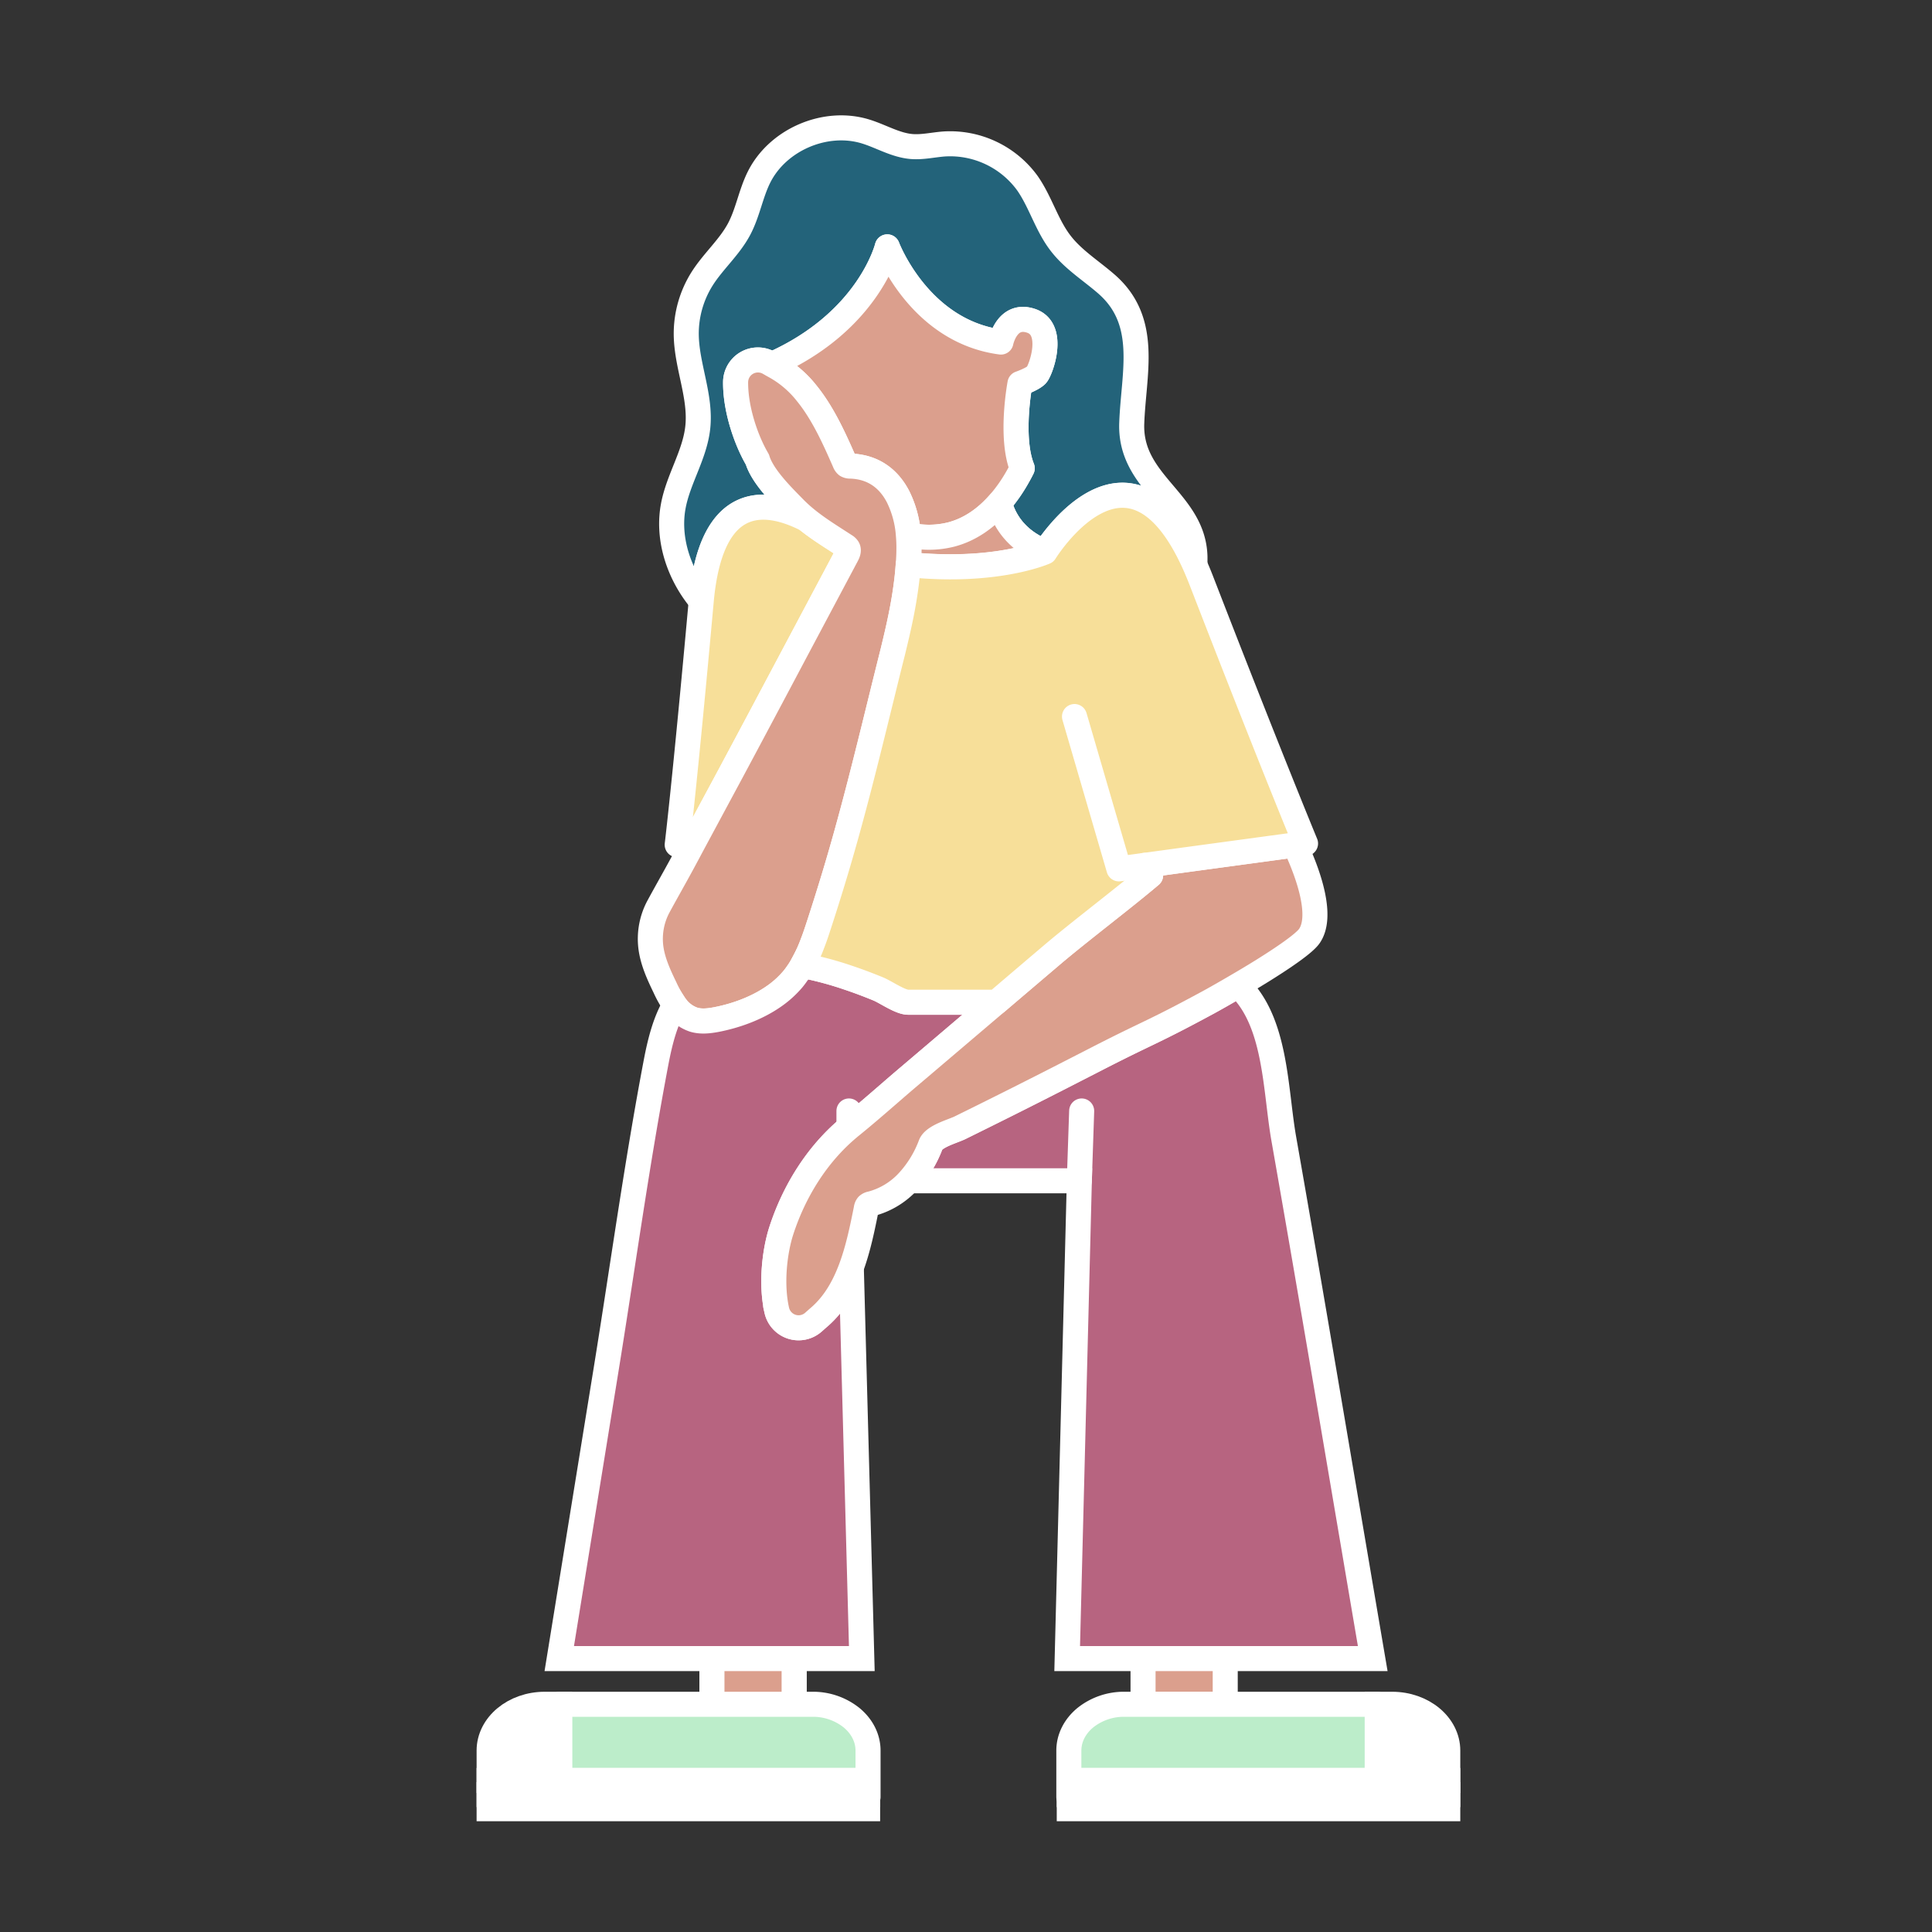 <svg xmlns="http://www.w3.org/2000/svg" viewBox="0 0 1080 1080"><rect x="0" y="0" width="1080" height="1080" fill="#333333" stroke="none"/><defs><style>.cls-1{fill:#db9f8d;}.cls-1,.cls-2,.cls-3,.cls-4,.cls-5,.cls-6,.cls-7,.cls-8{stroke:#fff;stroke-width:14px;}.cls-1,.cls-2,.cls-3,.cls-4,.cls-5,.cls-6,.cls-8{stroke-linecap:round;}.cls-1,.cls-2,.cls-3,.cls-4,.cls-6{stroke-linejoin:round;}.cls-2{fill:none;}.cls-3{fill:#23637a;}.cls-4{fill:#f7df99;}.cls-5{fill:#b76480;}.cls-5,.cls-7,.cls-8{stroke-miterlimit:10;}.cls-6{fill:#bcedca;}.cls-7,.cls-8{fill:#fff;}</style></defs><title>sketch0</title><g id="Camada_3" data-name="Camada 3"><path class="cls-1" d="M584.15,308.52s-27.16,12.15-76.43,7.05c.21-2.87.32-5.75.37-8.64a78.12,78.12,0,0,0-.27-7.92,50.86,50.86,0,0,0,23.95-.23c10.38-2.73,19.35-9,26.87-17.63C561,290,567.26,301.89,584.15,308.52Z"/><path class="cls-1" d="M584.15,308.52s-27.16,12.15-76.43,7.05c.21-2.87.32-5.75.37-8.64a78.12,78.12,0,0,0-.27-7.92,50.86,50.86,0,0,0,23.95-.23c10.38-2.73,19.35-9,26.87-17.63C561,290,567.26,301.89,584.15,308.52Z"/><line class="cls-2" x1="474.04" y1="630.78" x2="473.29" y2="590.16"/><line class="cls-2" x1="605.7" y1="590.16" x2="605.51" y2="595.77"/><rect class="cls-1" x="397.98" y="927.17" width="45.94" height="26.57"/><path class="cls-3" d="M667.92,315.74c-37.09-83.16-83.77-7.22-83.77-7.22-16.89-6.63-23.2-18.5-25.51-27.37a87.15,87.15,0,0,0,9.88-14c1-1.74,2-3.54,2.9-5.38-6.94-17.47-1.25-47.37-1.25-47.37s6.83-2.38,9.19-4.74,10.89-25.55-2.83-30.28-17,11.82-17,11.82C513.72,185.17,496,138,496,138s-10.1,41.7-64.58,65.77c-.59-.33-1.16-.63-1.73-1a12.49,12.49,0,0,0-18.5,10.8c-.12,15.5,6.1,33,12.18,43.29,2.84,9.51,13.89,20.33,20.65,27.24a80.92,80.92,0,0,0,6.82,6.18C427.33,278.36,397.36,275.9,392,336c-1.21-1.45-2.31-2.88-3.37-4.34-10.07-14-15.42-31.83-12.26-48.77,2.81-15.13,12.05-28.66,13.69-44,1.87-17.37-6.24-34.35-6.44-51.81a57.65,57.65,0,0,1,9-31.47c6.17-9.66,15.14-17.39,20.53-27.5,4.83-9.09,6.47-19.57,11-28.8,10.4-21.18,37.16-32.74,59.71-25.81,8.65,2.65,16.69,7.66,25.71,8.41,6.1.5,12.2-1,18.32-1.44a53.41,53.41,0,0,1,46.49,22C581.71,113,585.13,126,593,136.11c7,9.07,17,15.24,25.65,22.8,23.85,20.94,15,49.74,14,77.72-1.2,33.69,34.45,43.22,35.34,74.51C668,312.72,668,314.26,667.92,315.74Z"/><path class="cls-1" d="M584.15,308.52s-27.16,12.15-76.43,7.05c.21-2.87.32-5.75.37-8.64a78.12,78.12,0,0,0-.27-7.92,50.86,50.86,0,0,0,23.95-.23c10.38-2.73,19.35-9,26.87-17.63C561,290,567.26,301.89,584.15,308.52Z"/><path class="cls-1" d="M570.17,214.4s-5.69,29.9,1.25,47.37c-.93,1.84-1.89,3.64-2.9,5.38a87.15,87.15,0,0,1-9.88,14c-7.52,8.62-16.49,14.9-26.87,17.63a50.86,50.86,0,0,1-23.95.23,57.48,57.48,0,0,0-5.79-21.4c-5-9.63-13.45-16.65-26.56-17.06a4,4,0,0,1-2.15-.47,3.86,3.86,0,0,1-1.12-1.66c-5.64-12.85-12-27.16-21.19-38.51a58.58,58.58,0,0,0-17.27-14.85l-2.34-1.3C485.88,179.69,496,138,496,138s17.74,47.18,63.52,53.21c0,0,3.3-16.55,17-11.82s5.2,27.91,2.83,30.28S570.17,214.4,570.17,214.4Z"/><path class="cls-1" d="M584.15,308.52s-27.16,12.15-76.43,7.05c.21-2.87.32-5.75.37-8.64a78.12,78.12,0,0,0-.27-7.92,50.86,50.86,0,0,0,23.95-.23c10.38-2.73,19.35-9,26.87-17.63C561,290,567.26,301.89,584.15,308.52Z"/><path class="cls-4" d="M473.24,310.56q-14.31,26.9-28.62,53.83-9.51,17.88-19,35.77Q417.3,415.75,409,431.32q-11,20.44-22,40.9h-8.44s4.26-34.77,13.42-136.15v0c5.41-60.14,35.38-57.68,58.87-45.73,0,0,0,0,0,0,6.73,5.46,14.13,9.95,21.49,14.75a4.48,4.48,0,0,1,1.59,1.46C474.58,307.79,473.91,309.3,473.24,310.56Z"/><path class="cls-1" d="M508.09,306.93c0,2.89-.16,5.77-.37,8.64-.39,5.82-1.11,11.57-2,17.31-1.67,10.59-4.08,21.05-6.63,31.51-1.5,6.06-3,12.13-4.54,18.21-9.12,37-18,74-29.19,110.45q-3.61,11.82-7.43,23.55c-.9,2.74-1.79,5.47-2.77,8.18q-.36,1-.75,2c-.92,2.48-1.93,5-3.05,7.35-.22.47-.44.94-.67,1.4-.68,1.39-1.4,2.76-2.18,4.11-.37.67-.76,1.32-1.17,2,0,0,0,.05-.05.06-.39.65-.81,1.27-1.25,1.89a43.4,43.4,0,0,1-2.88,3.82,54.51,54.51,0,0,1-10.29,9.34c-9.58,6.74-21.31,11-32.4,13.15-4.24.82-8.72,1.34-12.85,0a20.41,20.41,0,0,1-9.74-7.22c-.23-.29-.45-.58-.65-.89a63.07,63.07,0,0,1-5.5-9.76c-3.61-7.46-7.15-15.15-8-23.4a38.27,38.27,0,0,1,4.39-21.94c4.26-7.87,8.73-15.66,13-23.55,2-3.66,3.93-7.3,5.9-11q11-20.45,22-40.9,8.34-15.56,16.63-31.16,9.53-17.88,19-35.77,14.33-26.94,28.62-53.83c.67-1.26,1.34-2.77.67-4a4.48,4.48,0,0,0-1.59-1.46c-7.36-4.8-14.76-9.29-21.49-14.75,0,0,0,0,0,0a80.92,80.92,0,0,1-6.82-6.18c-6.76-6.91-17.81-17.73-20.65-27.24-6.08-10.29-12.3-27.79-12.18-43.29a12.49,12.49,0,0,1,18.5-10.8c.57.33,1.14.63,1.73,1l2.34,1.3A58.58,58.58,0,0,1,451,219.91c9.22,11.35,15.55,25.66,21.19,38.51a3.86,3.86,0,0,0,1.12,1.66,4,4,0,0,0,2.15.47C488.58,261,497,268,502,277.61a57.48,57.48,0,0,1,5.79,21.4A78.12,78.12,0,0,1,508.09,306.93Z"/><path class="cls-5" d="M596.56,927.17l6.8-267.11H508a62.93,62.93,0,0,0,12.32-20.19c1.84-4.73,12.3-7.44,16.4-9.46q12.63-6.23,25.27-12.54,19.37-9.69,38.67-19.6l10-5.12C643,576.48,642.78,578,674.78,560.69c3.05-1.64,9.62-5.33,17.29-9.84,21.47,20,20.72,58.24,25.57,85.72,13.69,77.77,26.83,155.88,40.08,233.81q4.81,28.39,9.65,56.79Z"/><path class="cls-5" d="M557,560.24,513.3,597.43c-2.43,2.05-4.83,4.11-7.26,6.16-10.08,8.57-20,17.44-30.24,25.73-.59.47-1.19,1-1.76,1.46-17.53,14.77-30.12,35.23-37.21,56.89-3.74,11.37-6,29.79-2.6,44.9a12.49,12.49,0,0,0,20.38,6.59c1.17-1,2.32-2.07,3.51-3.09,8.39-7.32,13.85-17.11,17.76-27.7l5.88,218.8H312.63q13.11-80.89,26.22-161.78c9.25-57.18,17.09-114.62,27.9-171.54,2.27-11.9,5.13-22.93,10.46-32,.2.31.42.6.65.89a20.41,20.41,0,0,0,9.74,7.22c4.13,1.31,8.61.79,12.85,0,11.09-2.16,22.82-6.41,32.4-13.15a54.51,54.51,0,0,0,10.29-9.34A43.4,43.4,0,0,0,446,543.6c.44-.62.86-1.24,1.25-1.89,0,0,0-.05.05-.06.41-.65.8-1.3,1.17-2A189.63,189.63,0,0,1,474,546.46c5.67,1.9,11.28,4,16.83,6.29,4.37,1.79,12.33,7.49,16.89,7.49Z"/><line class="cls-2" x1="474.57" y1="621.04" x2="474.57" y2="660.05"/><line class="cls-2" x1="604.66" y1="621.04" x2="603.35" y2="660.05"/><path class="cls-1" d="M731.88,523.35c-3,4.21-14.67,12.15-26.83,19.7-4.39,2.71-8.85,5.38-13,7.8-7.67,4.51-14.24,8.2-17.29,9.84-32,17.3-31.82,15.79-64.17,32.46l-10,5.12q-19.29,9.91-38.67,19.6-12.62,6.32-25.27,12.54c-4.1,2-14.56,4.73-16.4,9.46A62.93,62.93,0,0,1,508,660.06a42.9,42.9,0,0,1-21,12.86,3.79,3.79,0,0,0-2,.91,3.64,3.64,0,0,0-.75,1.87c-2.11,10.54-4.42,22-8.34,32.67s-9.37,20.38-17.76,27.7c-1.19,1-2.34,2.06-3.51,3.09a12.49,12.49,0,0,1-20.38-6.59c-3.43-15.11-1.14-33.53,2.6-44.9,7.09-21.66,19.68-42.12,37.21-56.89.57-.5,1.17-1,1.76-1.46C486.09,621,496,612.16,506,603.59c2.43-2.05,4.83-4.11,7.26-6.16L557,560.24q15.69-13.35,31.34-26.67c15.06-12.79,39.83-31.52,54.88-44.3l-3.2-5.55,21.89-3,61.91-8.4C732.57,490.91,739.27,512.9,731.88,523.35Z"/><path class="cls-4" d="M729.8,471.52l-6,.82-61.91,8.4-21.89,3,3.2,5.55c-15.05,12.78-39.82,31.51-54.88,44.3q-15.66,13.3-31.34,26.67H507.73c-4.56,0-12.52-5.7-16.89-7.49-5.55-2.27-11.16-4.39-16.83-6.29a189.63,189.63,0,0,0-25.52-6.78c.78-1.35,1.5-2.72,2.18-4.11.23-.46.45-.93.67-1.4,1.12-2.39,2.13-4.87,3.05-7.35q.39-1,.75-2c1-2.71,1.87-5.44,2.77-8.18q3.82-11.73,7.43-23.55c11.17-36.46,20.07-73.44,29.19-110.45,1.5-6.08,3-12.15,4.54-18.21,2.55-10.46,5-20.92,6.63-31.51.91-5.74,1.63-11.49,2-17.31,49.27,5.1,76.43-7.05,76.43-7.05s46.68-75.94,83.77,7.22q1.86,4.17,3.69,8.88C709.23,421.84,729.8,471.52,729.8,471.52Z"/><rect class="cls-1" x="638.97" y="927.17" width="45.94" height="25.53"/><rect class="cls-1" x="397.98" y="927.17" width="45.94" height="26.57"/><polyline class="cls-1" points="625.49 485.71 600.65 400.55 625.49 485.71 640.03 483.72"/><path class="cls-6" d="M597.73,995.31H769.89V952.7H628.61a34.51,34.51,0,0,0-22,7.58c-5.64,4.7-9.12,11.17-9.12,18.32v25.91h.24v-9.2Z"/><path class="cls-7" d="M778.21,952.7h-8.32v42.61h39.42V978.6C809.31,964.31,795.38,952.7,778.21,952.7Z"/><polygon class="cls-8" points="597.73 995.31 597.73 1003.19 809.31 1003.19 809.31 995.31 769.89 995.31 597.73 995.31"/><polygon class="cls-8" points="597.73 1004.51 597.73 1011.08 809.31 1011.08 809.31 1003.19 597.73 1003.19 597.73 1004.51"/><path class="cls-6" d="M485,995.31H312.84V952.7H454.12a34.51,34.51,0,0,1,22,7.58c5.64,4.7,9.12,11.17,9.12,18.32v25.91H485v-9.2Z"/><path class="cls-7" d="M304.53,952.7h8.31v42.61H273.42V978.6C273.42,964.31,287.35,952.7,304.53,952.7Z"/><polygon class="cls-8" points="485 995.31 485 1003.19 273.42 1003.19 273.42 995.31 312.84 995.31 485 995.31"/><polygon class="cls-8" points="485 1004.51 485 1011.08 273.42 1011.08 273.42 1003.19 485 1003.19 485 1004.51"/></g></svg>